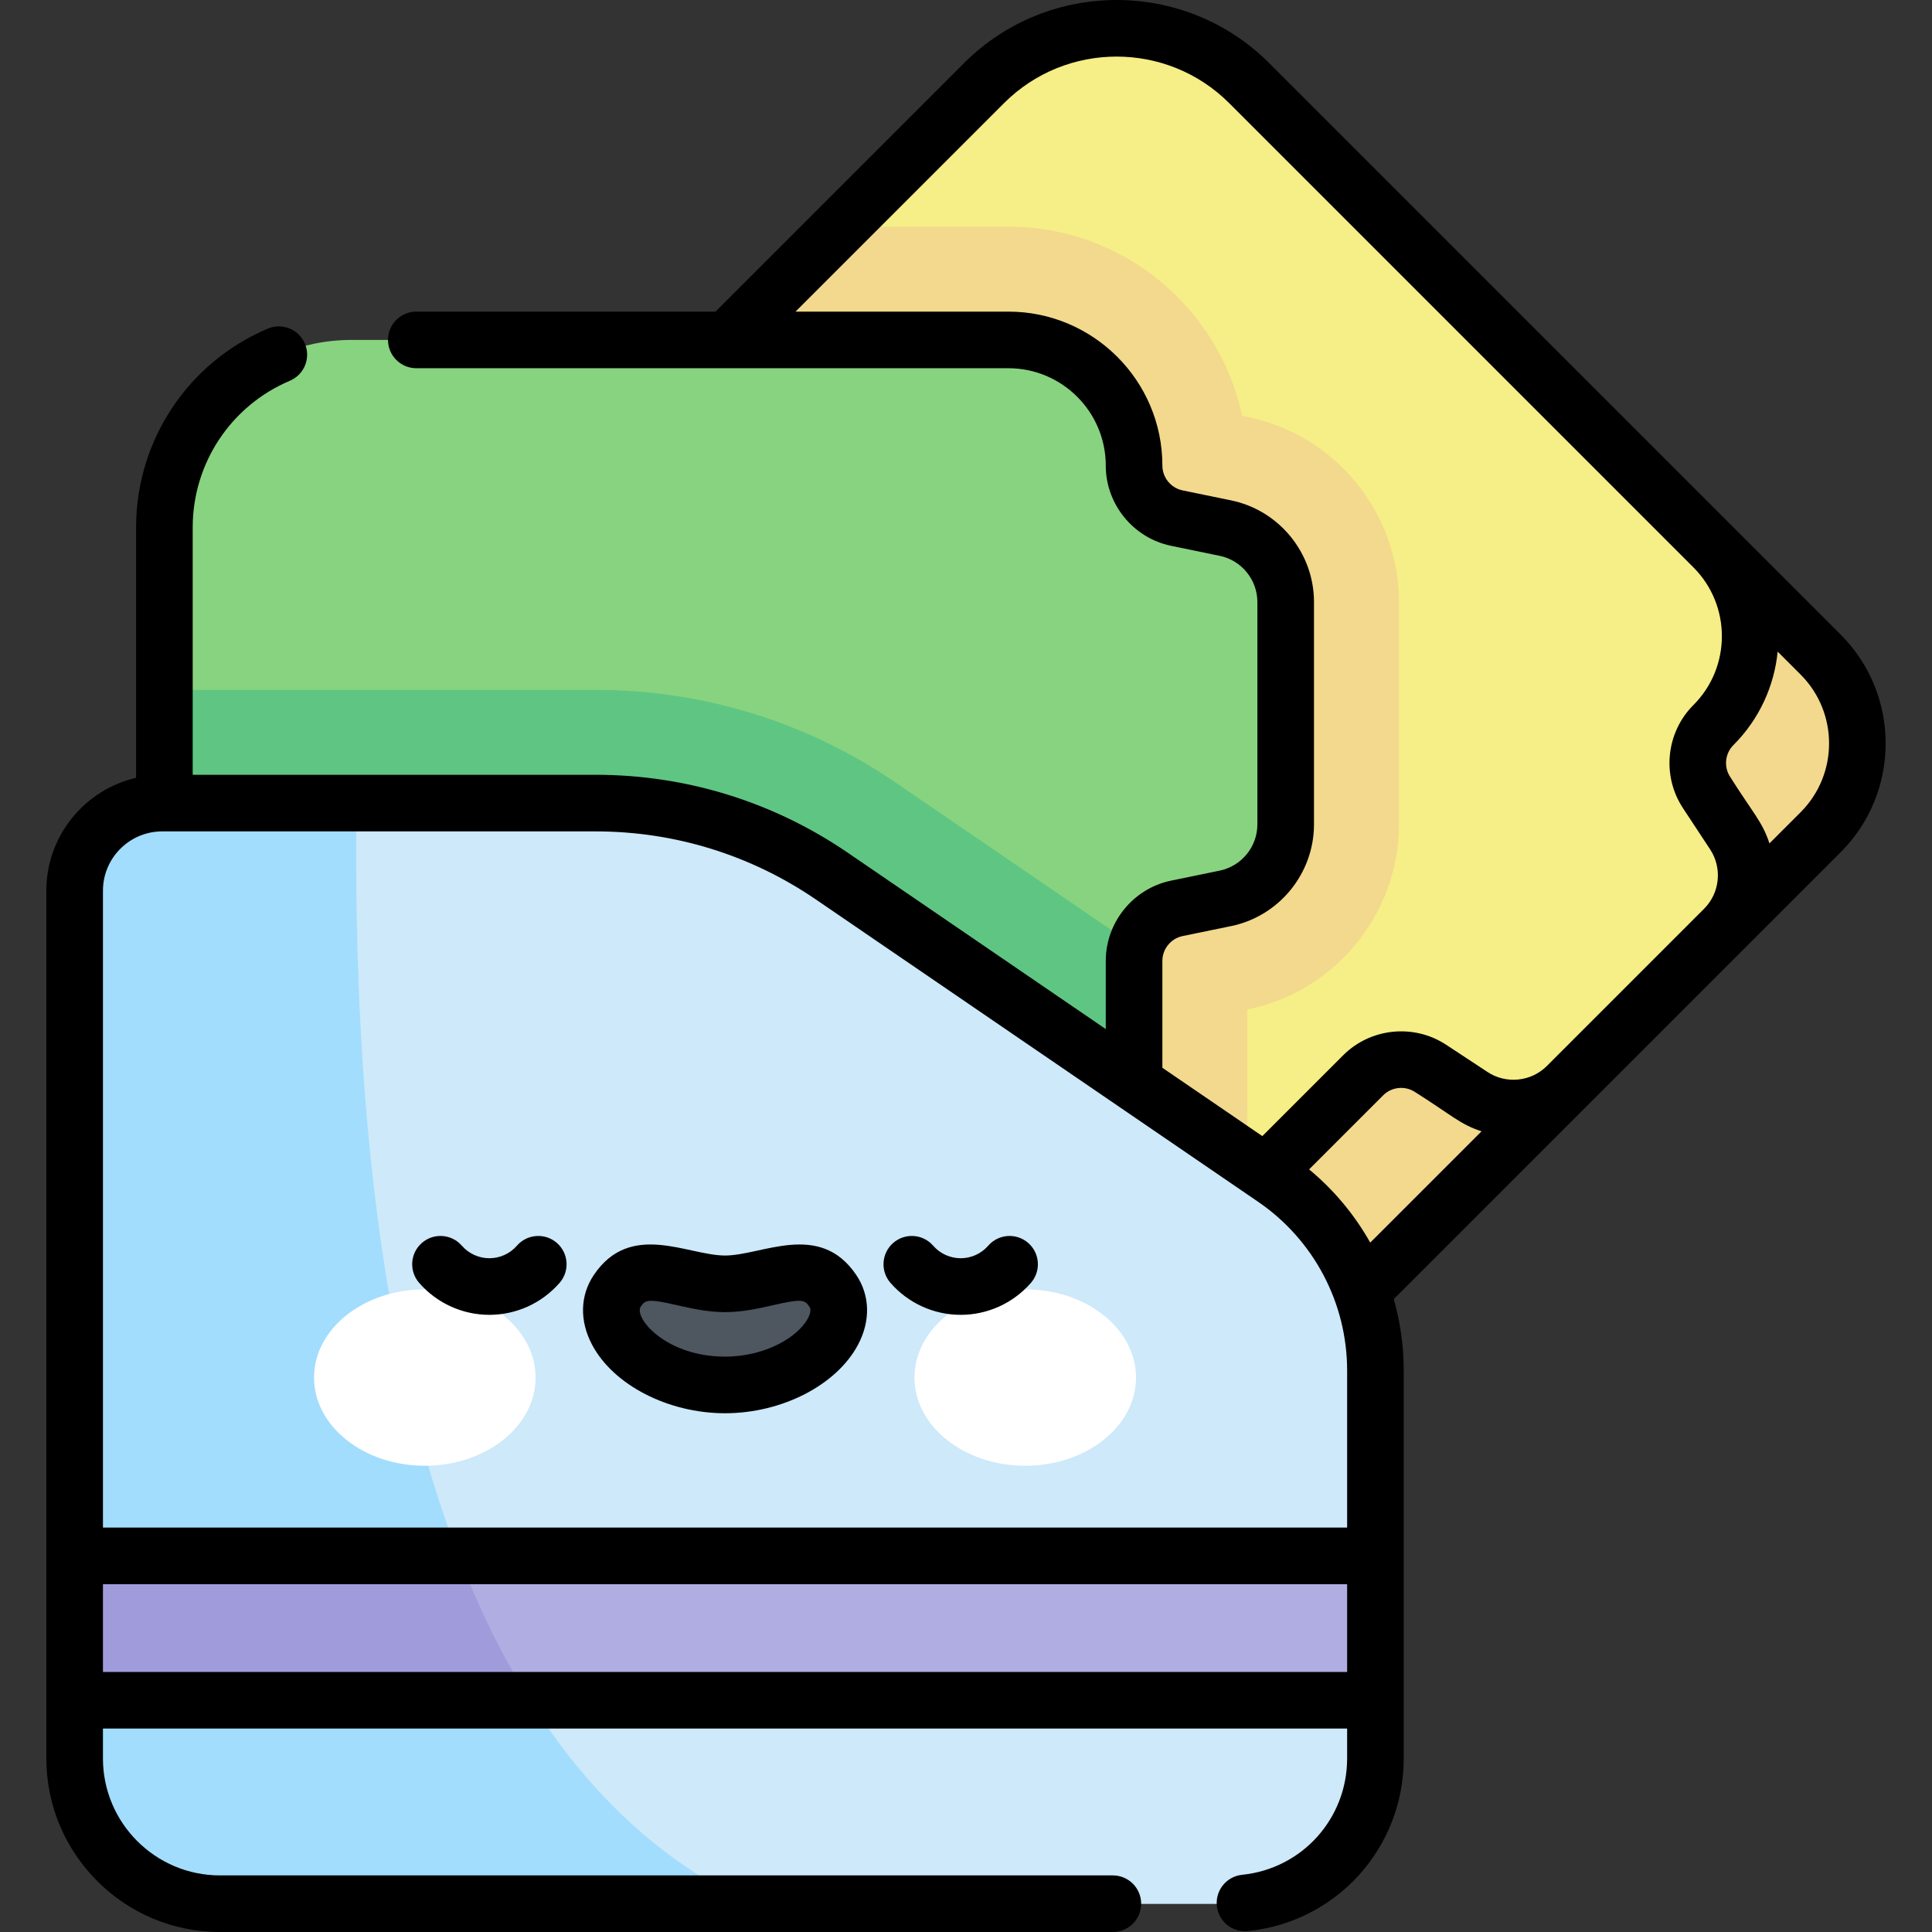 <svg id="Capa_1" enable-background="new 0 0 511.974 511.974" height="512" viewBox="0 0 511.974 511.974" width="512" xmlns="http://www.w3.org/2000/svg"><rect x="0" y="0" width="511.974" height="511.974" fill="#333333" stroke="none"/><g><g><path d="m101.053 253.948 188.987-188.987c23.176-23.176 60.751-23.176 83.927 0l108.491 108.491c13.005 13.005 13.005 34.089 0 47.093l-225.821 225.821c-13.005 13.005-34.089 13.005-47.094 0l-108.49-108.491c-23.176-23.176-23.176-60.751 0-83.927z" fill="#f2d98d"/></g><path d="m379.104 283.124 10.978 7.227c7.924 5.217 18.423 4.146 25.131-2.562l41.68-41.68c6.708-6.708 7.779-17.207 2.562-25.131l-7.227-10.978c-3.708-5.632-2.947-13.095 1.821-17.863 13.005-13.005 13.005-34.089 0-47.094l-123.015-123.016c-19.405-19.405-50.868-19.405-70.273 0l-202.642 202.642c-19.405 19.405-19.405 50.868 0 70.273l123.016 123.016c13.005 13.005 34.089 13.005 47.094 0l133.012-133.012c4.768-4.769 12.231-5.53 17.863-1.822z" fill="#f6ee86"/><path d="m330.797 110.566-1.644-.339c-6.07-28.614-31.531-50.149-61.927-50.149h-44.516l-164.591 164.591c-19.405 19.405-19.405 50.868 0 70.273l123.016 123.016c13.005 13.005 34.089 13.005 47.094 0l102.298-102.298v-48.164l.269-.055c23.123-4.764 39.906-25.357 39.906-48.965v-58.944c0-23.609-16.782-44.202-39.905-48.966z" fill="#f2d98d"/><g><path d="m311.87 240.709 12.873-2.652c9.292-1.914 15.959-10.095 15.959-19.582v-58.944c0-9.487-6.667-17.668-15.959-19.582l-12.873-2.652c-6.605-1.361-11.344-7.176-11.344-13.919 0-18.391-14.909-33.3-33.3-33.3h-173.97c-27.443 0-49.69 22.247-49.69 49.69v286.578c0 27.443 22.247 49.69 49.69 49.69h173.971c18.391 0 33.3-14.909 33.3-33.3v-188.108c0-6.743 4.739-12.558 11.343-13.919z" fill="#88d37f"/></g><path d="m237.364 207.396c-23.524-16.08-51.018-24.579-79.512-24.579h-114.287v243.529c0 27.443 22.247 49.69 49.69 49.69h173.971c18.391 0 33.3-14.909 33.3-33.3v-188.108c0-1.281.173-2.527.495-3.717z" fill="#5ec682"/><path d="m325.985 504.473h-267.702c-21.264 0-38.501-17.237-38.501-38.501v-229.942c0-12.82 10.393-23.213 23.213-23.213h114.858c22.333 0 44.145 6.743 62.582 19.346l117.164 80.091c16.825 11.502 26.887 30.568 26.887 50.949v102.77c0 21.263-17.238 38.5-38.501 38.5z" fill="#cde9fa"/><path d="m325.985 504.473h-267.702c-21.264 0-38.501-17.237-38.501-38.501v-229.942c0-12.82 10.393-23.213 23.213-23.213h114.858c22.333 0 44.145 6.743 62.582 19.346l117.164 80.091c16.825 11.502 26.887 30.568 26.887 50.949v102.77c0 21.263-17.238 38.5-38.501 38.5z" fill="#cde9fa"/><path d="m94.461 212.817h-51.466c-12.82 0-23.213 10.393-23.213 23.213v229.943c0 21.263 17.237 38.501 38.501 38.501h140.576c-95.324-44.983-105.557-196.311-104.398-291.657z" fill="#a2ddfd"/><path d="m19.782 412.302h344.704v38.262h-344.704z" fill="#b0ade2"/><path d="m19.782 412.302v38.262h120.618c-7.375-11.77-13.617-24.64-18.874-38.262z" fill="#a09cdc"/><g><g><ellipse cx="112.577" cy="365.047" fill="#fff" rx="29.355" ry="23.377"/><ellipse cx="271.69" cy="365.047" fill="#fff" rx="29.355" ry="23.377"/><path d="m192.134 340.209c-11.646 0-22.017-7.826-28.539 1.825-6.617 9.79 8.202 24.97 28.539 24.97s35.156-15.18 28.539-24.97c-6.523-9.65-16.894-1.825-28.539-1.825z" fill="#4e5660"/></g></g><path d="m147.568 329.371c-3.122-2.721-7.86-2.397-10.582.727-1.844 2.116-4.506 3.33-7.302 3.33s-5.457-1.214-7.301-3.33c-2.722-3.124-7.459-3.449-10.582-.728s-3.449 7.459-.728 10.582c4.693 5.387 11.477 8.476 18.61 8.476s13.916-3.089 18.61-8.476c2.723-3.122 2.398-7.86-.725-10.581zm124.898 0c-3.122-2.721-7.86-2.397-10.581.727-1.844 2.116-4.506 3.33-7.302 3.33s-5.457-1.214-7.301-3.33c-2.722-3.124-7.459-3.449-10.582-.728s-3.449 7.459-.728 10.582c4.693 5.387 11.477 8.476 18.61 8.476s13.916-3.089 18.61-8.476c2.722-3.122 2.397-7.86-.726-10.581zm-80.332 3.339c-9.856 0-25.041-9.242-34.753 5.125-3.672 5.433-3.846 12.188-.477 18.531 5.672 10.68 20.159 18.139 35.23 18.139s29.558-7.459 35.23-18.139c3.369-6.343 3.195-13.098-.477-18.531-9.709-14.363-24.98-5.125-34.753-5.125zm21.982 16.62c-2.619 4.932-11.214 10.174-21.982 10.174-15.759 0-24.276-10.383-22.326-13.27.656-.971 1.144-1.525 2.765-1.525 4.031 0 11.646 3 19.561 3 4.673 0 8.909-.97 12.646-1.826 7.854-1.797 8.489-1.41 9.68.351.199.295.728 1.079-.344 3.096zm273.645-181.182-28.407-28.407s0 0 0-.001c0 0-.001-.001-.001-.001l-123.016-123.015c-22.299-22.299-58.581-22.299-80.879 0l-65.854 65.854h-79.284c-4.142 0-7.5 3.358-7.5 7.5s3.358 7.5 7.5 7.5h156.906c14.226 0 25.8 11.574 25.8 25.8 0 10.253 7.288 19.196 17.33 21.265l12.873 2.652c5.778 1.19 9.972 6.337 9.972 12.236v58.944c0 5.9-4.194 11.046-9.972 12.236l-12.874 2.652c-10.042 2.069-17.33 11.012-17.33 21.265v18.073l-68.36-46.729c-19.767-13.513-42.871-20.655-66.814-20.655h-106.786v-65.549c0-16.987 10.108-32.244 25.751-38.87 3.814-1.616 5.596-6.017 3.981-9.831-1.616-3.814-6.017-5.595-9.832-3.981-21.201 8.98-34.9 29.659-34.9 52.682v66.347c-13.607 3.151-23.784 15.363-23.784 29.915v229.943c0 25.365 20.636 46.001 46.001 46.001h236.623c4.142 0 7.5-3.358 7.5-7.5s-3.358-7.5-7.5-7.5h-236.622c-17.094 0-31.001-13.907-31.001-31.001v-7.909h329.704v7.909c0 15.971-11.961 29.229-27.822 30.84-4.121.418-7.123 4.098-6.704 8.219.418 4.121 4.091 7.128 8.219 6.704 23.549-2.391 41.307-22.065 41.307-45.763v-102.77c0-6.488-.909-12.853-2.64-18.94 14.445-14.445 77.824-77.823 92.852-92.851.002-.002.003-.004.005-.006l25.558-25.558c15.908-15.908 15.908-41.792 0-57.7zm-130.775 274.916h-329.704v-23.262h329.704zm0-38.262h-329.704v-168.772c0-8.664 7.049-15.713 15.713-15.713h114.858c20.91 0 41.087 6.237 58.35 18.038 8.21 5.612 118.208 80.805 117.164 80.091 14.79 10.111 23.62 26.843 23.62 44.758v41.598zm6.123-75.514c-4.124-7.337-9.59-13.932-16.201-19.402l19.637-19.637c2.241-2.241 5.788-2.603 8.436-.86 9.705 6.12 11.958 8.58 17.626 10.402zm82.855-115.164 7.227 10.978c3.244 4.928 2.571 11.532-1.6 15.704l-41.68 41.68c-4.172 4.171-10.777 4.845-15.704 1.601l-10.978-7.227c-8.564-5.638-20.04-4.467-27.29 2.782l-21.421 21.421-26.49-18.108v-28.326c0-3.169 2.253-5.934 5.357-6.573l12.873-2.652c12.716-2.62 21.945-13.944 21.945-26.928v-58.944c0-12.983-9.229-24.308-21.945-26.928l-12.873-2.652c-3.104-.64-5.357-3.404-5.357-6.574 0-22.497-18.303-40.8-40.8-40.8h-56.41l55.247-55.247c16.451-16.45 43.217-16.449 59.667 0l123.016 123.016c10.06 10.06 10.06 26.427 0 36.487-7.252 7.249-8.421 18.727-2.784 27.29zm31.191 1.118-8.26 8.26c-1.831-5.695-4.341-8.016-10.402-17.626-1.743-2.647-1.381-6.195.86-8.436 6.915-6.915 10.821-15.716 11.724-24.763l6.078 6.078c10.059 10.059 10.059 26.428 0 36.487z"/></g></svg>